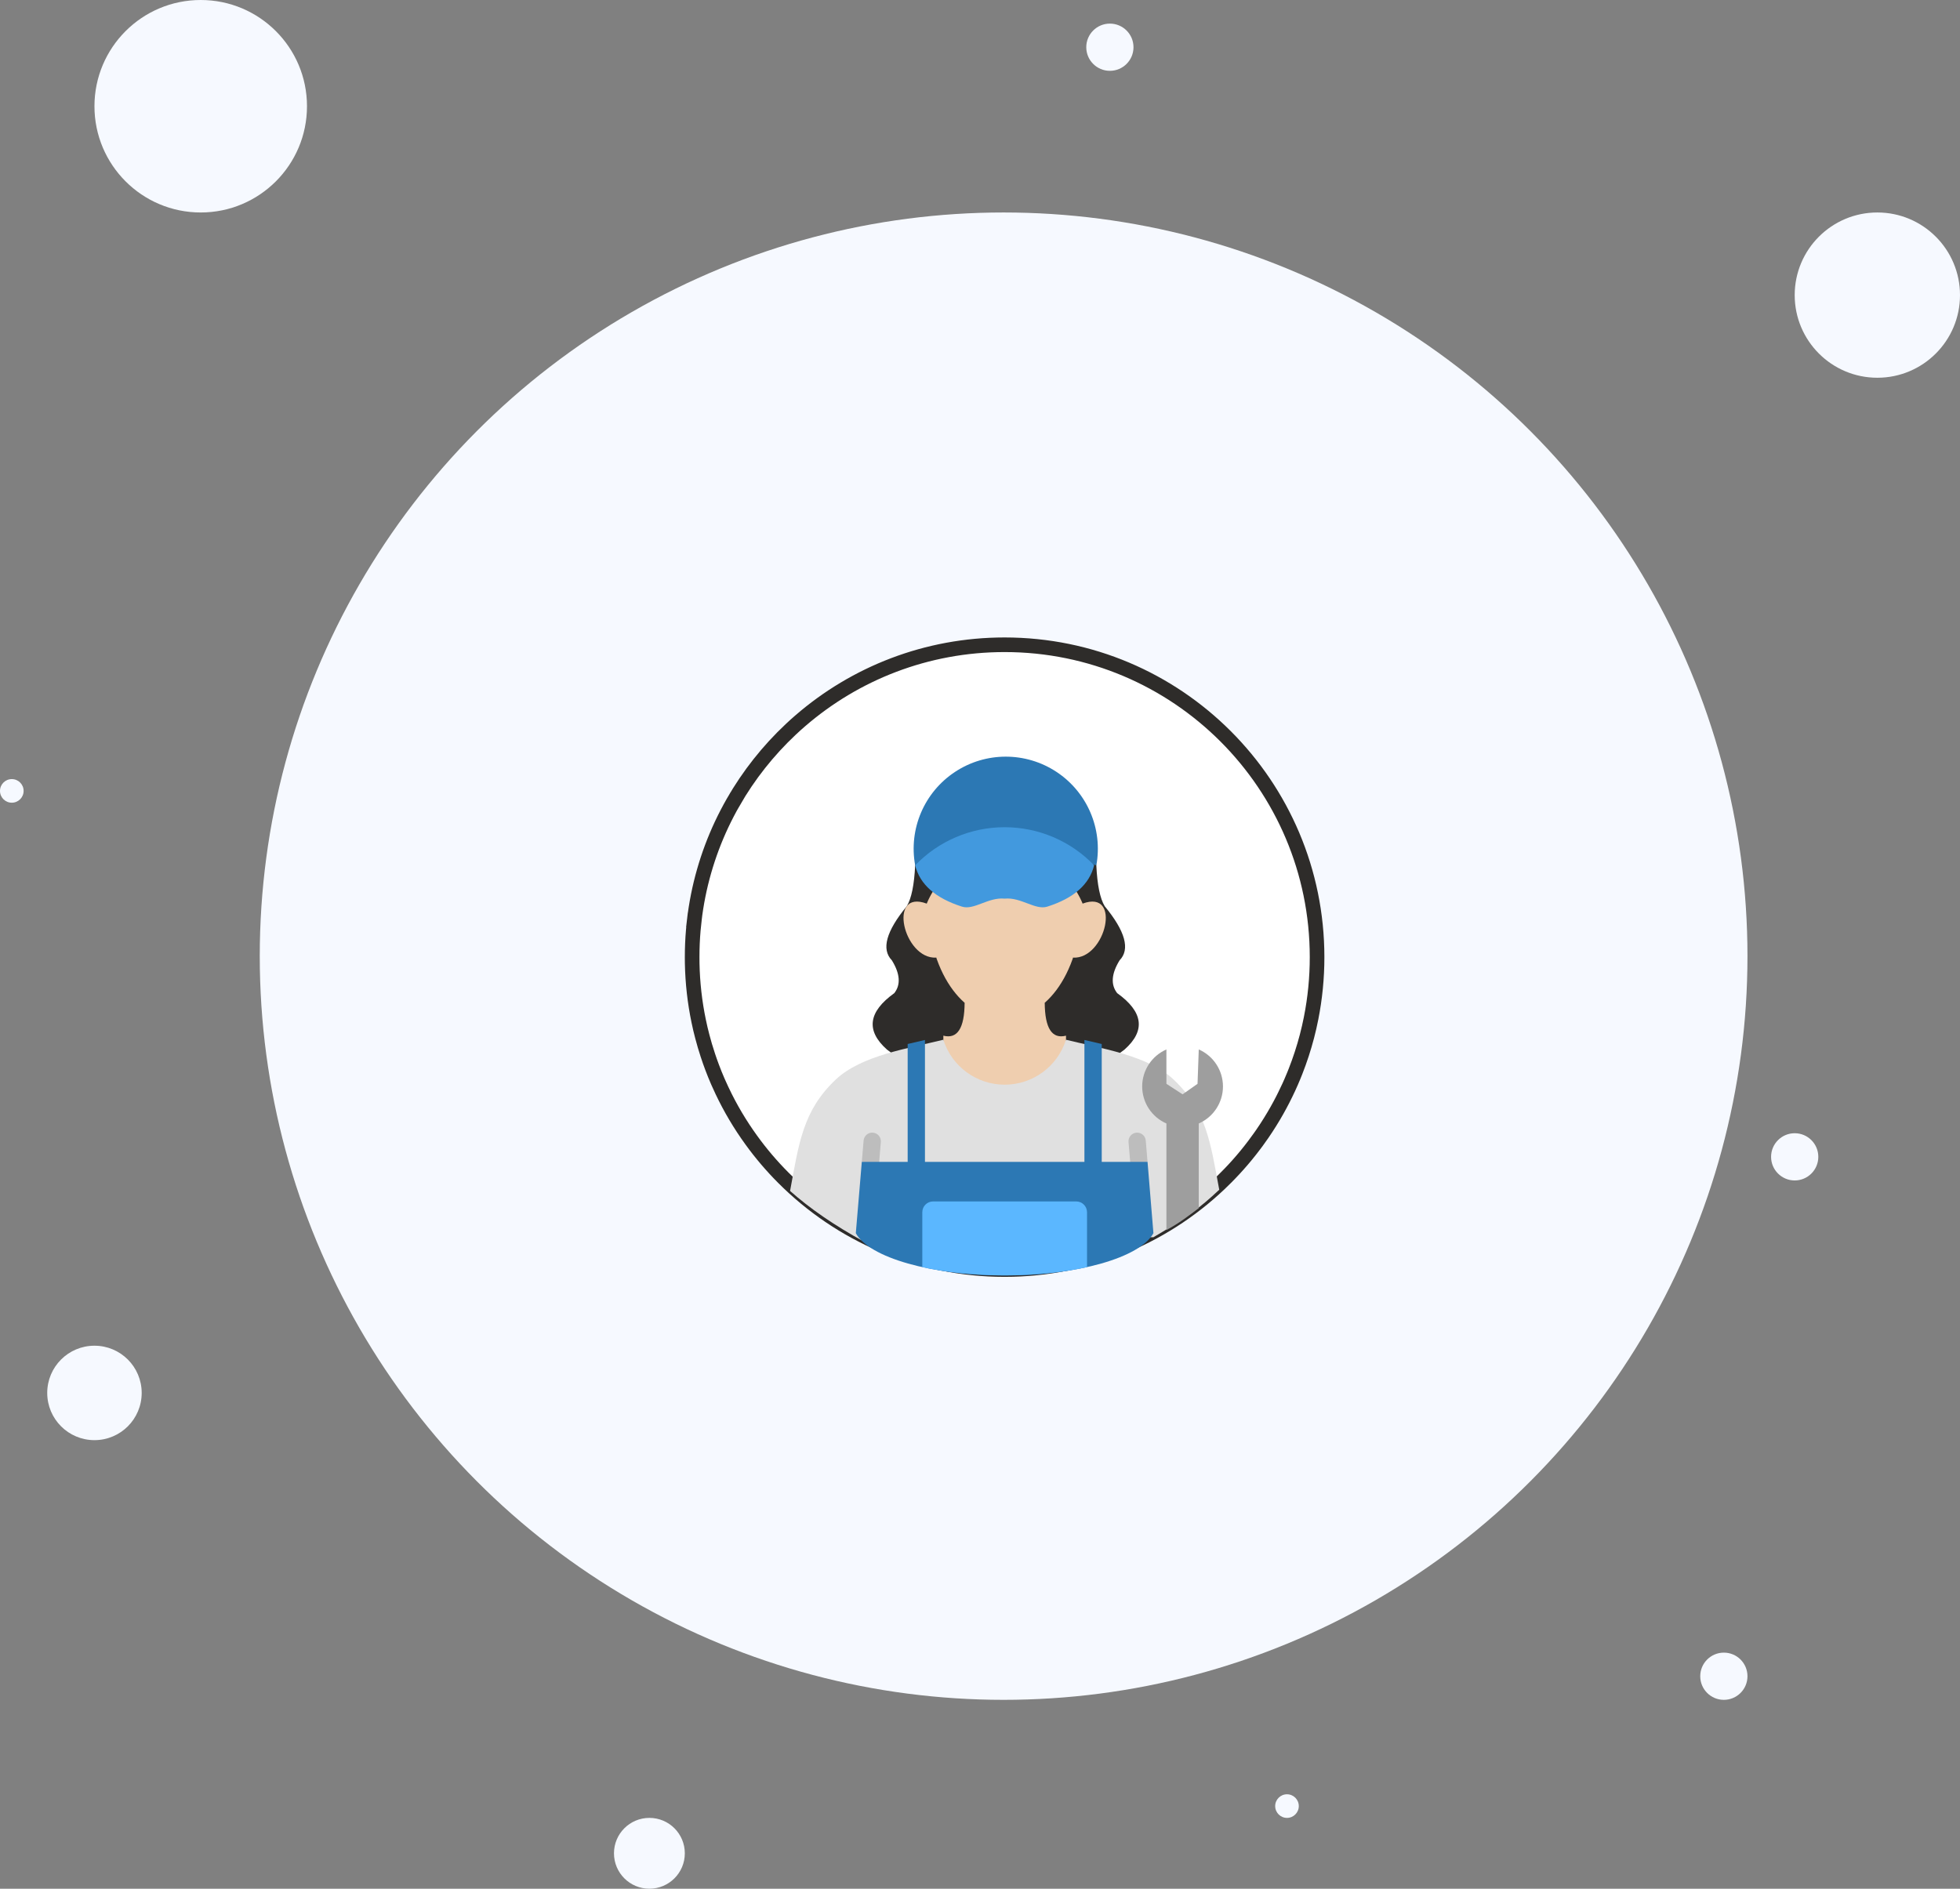 <svg width="83" height="80" viewBox="0 0 83 80" fill="none" xmlns="http://www.w3.org/2000/svg">
<rect x="0" y="0" width="83" height="80" fill="#808080" stroke="none"/>
<circle cx="42.5" cy="40.5" r="31.5" fill="#F6F9FF"/>
<circle cx="79.5" cy="12.5" r="3.5" fill="#F6F9FF"/>
<circle cx="8.5" cy="4.5" r="4.5" fill="#F6F9FF"/>
<circle cx="4" cy="59" r="2" fill="#F6F9FF"/>
<circle cx="73" cy="71" r="1" fill="#F6F9FF"/>
<g clip-path="url(#clip0_4507_43094)">
<path d="M55.522 43.123L55.522 43.124C55.47 43.385 55.411 43.644 55.344 43.9L55.344 43.9C55.211 44.407 55.049 44.902 54.86 45.383L54.859 45.385C54.834 45.45 54.808 45.515 54.781 45.58L54.78 45.581C54.713 45.745 54.642 45.907 54.569 46.067L54.568 46.068C54.529 46.153 54.489 46.238 54.447 46.322L54.447 46.323C54.291 46.644 54.123 46.957 53.942 47.263L53.942 47.263C53.736 47.611 53.516 47.949 53.28 48.275L53.279 48.275C52.857 48.861 52.388 49.411 51.877 49.918L51.877 49.919C49.484 52.302 46.185 53.774 42.542 53.774C38.882 53.774 35.569 52.288 33.173 49.886L33.173 49.886C32.679 49.391 32.224 48.857 31.814 48.289L31.814 48.289C31.34 47.635 30.925 46.936 30.577 46.199L30.576 46.198C30.519 46.078 30.464 45.956 30.41 45.834L30.41 45.834L30.408 45.828C30.404 45.82 30.402 45.814 30.398 45.805C30.396 45.8 30.393 45.795 30.39 45.788L30.39 45.788C30.308 45.599 30.231 45.408 30.158 45.214C30.093 45.041 30.031 44.866 29.973 44.69L29.973 44.689C29.887 44.429 29.809 44.166 29.74 43.9L29.74 43.9C29.683 43.685 29.632 43.468 29.587 43.249L29.587 43.249C29.422 42.456 29.328 41.638 29.312 40.8L29.312 40.798C29.31 40.714 29.31 40.628 29.31 40.542C29.31 40.155 29.326 39.772 29.359 39.394C29.37 39.262 29.383 39.131 29.398 39.001L29.091 38.965L29.398 39.001C29.565 37.56 29.964 36.19 30.555 34.929C30.708 34.604 30.873 34.287 31.05 33.977L30.784 33.825L31.05 33.977C31.706 32.832 32.528 31.794 33.484 30.896L33.484 30.896C33.617 30.77 33.753 30.648 33.892 30.528L33.892 30.528C36.212 28.522 39.235 27.31 42.542 27.31C49.849 27.31 55.774 33.234 55.774 40.542C55.774 41.425 55.687 42.289 55.522 43.123Z" fill="white" stroke="#2E2C2A" stroke-width="0.619"/>
<g clip-path="url(#clip1_4507_43094)">
<path fill-rule="evenodd" clip-rule="evenodd" d="M38.754 36.651C39.16 34.86 40.753 33.588 42.59 33.588C44.427 33.588 46.019 34.86 46.426 36.651C46.465 37.482 46.584 38.06 46.781 38.384C47.654 39.445 47.865 40.209 47.412 40.675C47.063 41.243 47.029 41.707 47.309 42.066C48.414 42.859 48.519 43.655 47.622 44.454C44.668 46.773 40.512 46.773 37.557 44.454C36.661 43.655 36.765 42.859 37.871 42.066C38.151 41.707 38.117 41.243 37.767 40.675C37.315 40.209 37.525 39.445 38.399 38.384C38.596 38.06 38.715 37.482 38.754 36.651Z" fill="#2E2C2A"/>
<path fill-rule="evenodd" clip-rule="evenodd" d="M45.142 47.104H39.948V43.868C40.542 44.019 40.842 43.555 40.849 42.475H44.241C44.248 43.555 44.548 44.019 45.142 43.868V47.104Z" fill="#EFCEAF"/>
<path fill-rule="evenodd" clip-rule="evenodd" d="M42.544 45.944C41.356 45.944 40.305 45.173 39.947 44.04C38.489 44.403 36.473 44.699 35.386 45.731C33.989 47.057 33.832 48.435 33.457 50.444C34.297 51.189 35.304 51.888 36.613 52.607L48.846 52.404C50.231 51.589 50.791 51.182 51.631 50.393C51.256 48.385 51.099 47.057 49.703 45.731C48.616 44.699 46.599 44.403 45.141 44.04C44.783 45.173 43.733 45.944 42.544 45.944Z" fill="#E0E0E0"/>
<path fill-rule="evenodd" clip-rule="evenodd" d="M46.655 44.22C46.407 44.16 46.161 44.105 45.922 44.05V49.693H46.655V44.22ZM39.169 44.05C38.93 44.105 38.684 44.16 38.437 44.22V49.693H39.169V44.05Z" fill="#2C78B4"/>
<path fill-rule="evenodd" clip-rule="evenodd" d="M45.845 38.274C45.474 38.513 45.22 38.895 45.144 39.33C45.067 39.765 45.176 40.212 45.444 40.562C46.824 40.635 47.524 37.65 45.845 38.274ZM39.243 38.274C39.614 38.513 39.869 38.895 39.945 39.33C40.021 39.765 39.912 40.212 39.644 40.562C38.264 40.635 37.564 37.65 39.243 38.274Z" fill="#EFCEAF"/>
<path fill-rule="evenodd" clip-rule="evenodd" d="M38.754 36.651C41.25 35.814 43.93 35.974 46.427 36.651C46.708 35.114 46.044 33.557 44.741 32.696C43.437 31.834 41.744 31.834 40.441 32.696C39.136 33.557 38.473 35.114 38.754 36.651Z" fill="#2C78B4"/>
<path fill-rule="evenodd" clip-rule="evenodd" d="M50.764 51.171V47.587C51.386 47.315 51.789 46.699 51.789 46.019C51.789 45.339 51.386 44.723 50.764 44.451L50.712 45.907L50.079 46.352L49.394 45.907V44.451C48.771 44.724 48.368 45.339 48.368 46.019C48.368 46.699 48.771 47.315 49.394 47.587V52.099C49.926 51.819 50.385 51.462 50.764 51.171Z" fill="#9E9E9E"/>
<path fill-rule="evenodd" clip-rule="evenodd" d="M48.519 48.311C48.503 48.109 48.326 47.959 48.124 47.976C47.923 47.992 47.773 48.169 47.789 48.371L47.873 49.362L48.595 49.215L48.519 48.311ZM36.571 48.311C36.588 48.109 36.765 47.959 36.966 47.976C37.168 47.992 37.318 48.169 37.301 48.371L37.218 49.362L36.495 49.215L36.571 48.311Z" fill="#BDBDBD"/>
<path fill-rule="evenodd" clip-rule="evenodd" d="M36.241 52.233C36.808 53.271 39.456 54.024 42.543 54.024C45.629 54.024 48.278 53.271 48.844 52.233L48.595 49.214H36.495L36.241 52.233Z" fill="#2C78B4"/>
<path fill-rule="evenodd" clip-rule="evenodd" d="M46.032 53.671V51.345C46.031 51.093 45.828 50.89 45.576 50.889H39.512C39.261 50.89 39.057 51.093 39.057 51.345V53.671C40.067 53.895 41.268 54.024 42.544 54.024C43.82 54.024 45.021 53.895 46.032 53.671Z" fill="#5BB7FF"/>
<path fill-rule="evenodd" clip-rule="evenodd" d="M39.244 38.274C39.796 36.937 41.099 36.066 42.545 36.066C43.991 36.066 45.294 36.937 45.846 38.274C45.56 44.787 39.53 44.787 39.244 38.274Z" fill="#EFCEAF"/>
<path fill-rule="evenodd" clip-rule="evenodd" d="M38.754 36.652C39.745 35.621 41.113 35.038 42.543 35.038C43.974 35.038 45.342 35.621 46.333 36.652C46.134 37.461 45.473 38.045 44.35 38.402C43.842 38.564 43.24 37.994 42.543 38.063C41.847 37.994 41.245 38.564 40.737 38.402C39.614 38.045 38.953 37.461 38.754 36.652Z" fill="#4299DE"/>
</g>
</g>
<circle cx="47" cy="2" r="1" fill="#F6F9FF"/>
<circle cx="27.5" cy="78.5" r="1.5" fill="#F6F9FF"/>
<circle cx="54.5" cy="76.5" r="0.5" fill="#F6F9FF"/>
<circle cx="76" cy="49" r="1" fill="#F6F9FF"/>
<circle cx="0.5" cy="33.5" r="0.5" fill="#F6F9FF"/>
<defs>
<clipPath id="clip0_4507_43094">
<rect width="27.083" height="27.083" fill="white" transform="translate(29 27)"/>
</clipPath>
<clipPath id="clip1_4507_43094">
<rect width="22.502" height="22.502" fill="white" transform="translate(31.292 31.786)"/>
</clipPath>
</defs>
</svg>

